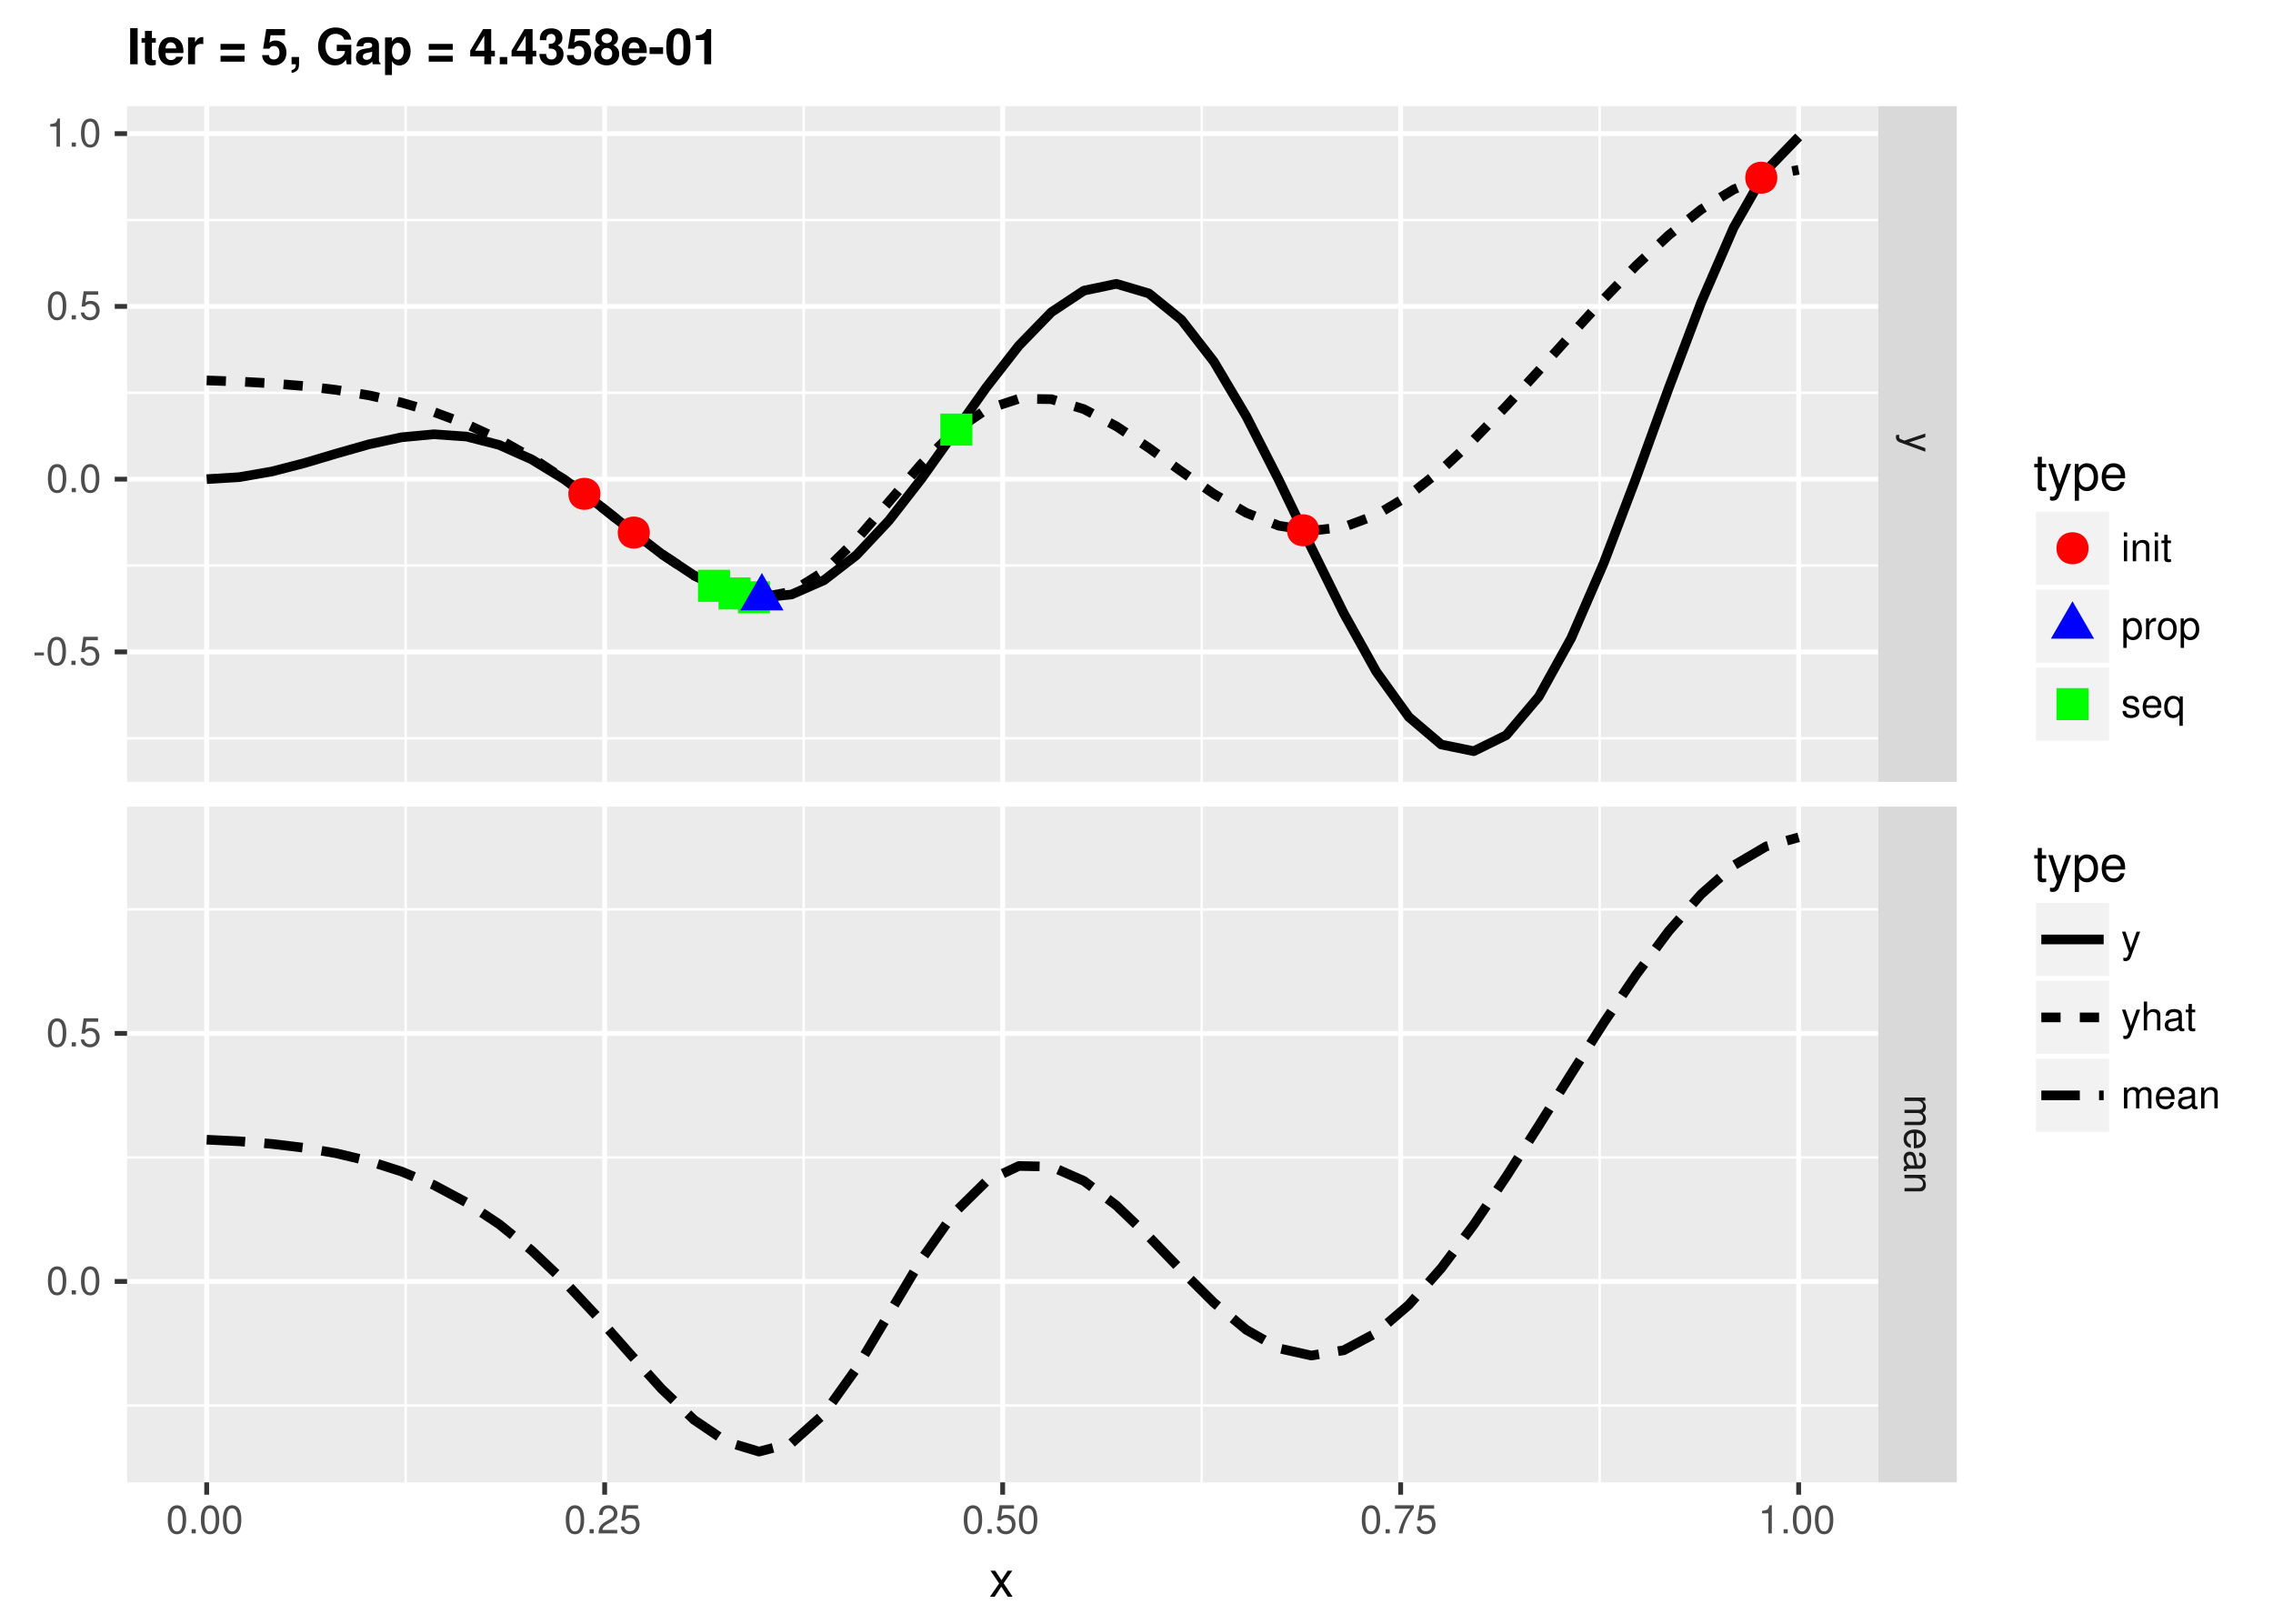 <?xml version="1.0" encoding="UTF-8"?>
<svg xmlns="http://www.w3.org/2000/svg" xmlns:xlink="http://www.w3.org/1999/xlink" width="504pt" height="360pt" viewBox="0 0 504 360" version="1.1">
<defs>
<g>
<symbol overflow="visible" id="glyph0-0">
<path style="stroke:none;" d=""/>
</symbol>
<symbol overflow="visible" id="glyph0-1">
<path style="stroke:none;" d="M 4.609 3.406 L 1.016 2.141 L 4.609 0.953 L 4.609 0.172 L -0.016 1.734 L -0.75 1.453 C -1.078 1.344 -1.203 1.172 -1.203 0.859 C -1.203 0.75 -1.172 0.641 -1.141 0.469 L -1.797 0.469 C -1.875 0.625 -1.922 0.781 -1.922 0.969 C -1.922 1.203 -1.844 1.453 -1.703 1.656 C -1.531 1.875 -1.344 2.016 -0.969 2.156 L 4.609 4.203 Z M 4.609 3.406 "/>
</symbol>
<symbol overflow="visible" id="glyph0-2">
<path style="stroke:none;" d="M 4.609 0.609 L 0 0.609 L 0 1.359 L 2.891 1.359 C 3.562 1.359 4.094 1.844 4.094 2.438 C 4.094 2.984 3.766 3.297 3.172 3.297 L 0 3.297 L 0 4.031 L 2.891 4.031 C 3.562 4.031 4.094 4.516 4.094 5.109 C 4.094 5.641 3.75 5.969 3.172 5.969 L 0 5.969 L 0 6.703 L 3.453 6.703 C 4.281 6.703 4.734 6.234 4.734 5.359 C 4.734 4.75 4.562 4.375 4.031 3.953 C 4.531 3.672 4.734 3.312 4.734 2.703 C 4.734 2.094 4.516 1.688 3.953 1.297 L 4.609 1.297 Z M 4.609 0.609 "/>
</symbol>
<symbol overflow="visible" id="glyph0-3">
<path style="stroke:none;" d="M 2.062 4.516 C 2.766 4.516 3.188 4.453 3.531 4.328 C 4.281 4.031 4.734 3.328 4.734 2.469 C 4.734 1.172 3.75 0.359 2.25 0.359 C 0.734 0.359 -0.203 1.156 -0.203 2.453 C -0.203 3.5 0.391 4.234 1.406 4.422 L 1.406 3.672 C 0.797 3.469 0.469 3.062 0.469 2.469 C 0.469 2 0.688 1.609 1.078 1.359 C 1.344 1.188 1.594 1.125 2.062 1.125 Z M 2.656 1.141 C 3.516 1.203 4.062 1.719 4.062 2.453 C 4.062 3.172 3.469 3.734 2.703 3.734 C 2.688 3.734 2.672 3.734 2.656 3.719 Z M 2.656 1.141 "/>
</symbol>
<symbol overflow="visible" id="glyph0-4">
<path style="stroke:none;" d="M 0.438 4.703 C 0.406 4.625 0.406 4.594 0.406 4.547 C 0.406 4.297 0.547 4.156 0.781 4.156 L 3.484 4.156 C 4.297 4.156 4.734 3.547 4.734 2.422 C 4.734 1.75 4.547 1.203 4.203 0.891 C 3.969 0.672 3.703 0.594 3.25 0.578 L 3.25 1.312 C 3.812 1.375 4.062 1.703 4.062 2.391 C 4.062 3.047 3.812 3.422 3.375 3.422 L 3.188 3.422 C 2.875 3.422 2.75 3.234 2.672 2.656 C 2.547 1.625 2.5 1.453 2.391 1.172 C 2.172 0.641 1.766 0.375 1.156 0.375 C 0.328 0.375 -0.203 0.953 -0.203 1.875 C -0.203 2.469 0 2.922 0.469 3.453 C 0.016 3.5 -0.203 3.734 -0.203 4.203 C -0.203 4.359 -0.188 4.469 -0.125 4.703 Z M 1.453 3.422 C 1.203 3.422 1.062 3.359 0.859 3.125 C 0.578 2.828 0.438 2.469 0.438 2.047 C 0.438 1.469 0.719 1.141 1.172 1.141 C 1.656 1.141 1.906 1.453 2.016 2.25 C 2.125 3.016 2.156 3.172 2.281 3.422 Z M 1.453 3.422 "/>
</symbol>
<symbol overflow="visible" id="glyph0-5">
<path style="stroke:none;" d="M 4.609 0.609 L 0 0.609 L 0 1.359 L 2.547 1.359 C 3.484 1.359 4.094 1.844 4.094 2.609 C 4.094 3.188 3.75 3.547 3.188 3.547 L 0 3.547 L 0 4.281 L 3.484 4.281 C 4.25 4.281 4.734 3.719 4.734 2.828 C 4.734 2.141 4.484 1.703 3.828 1.297 L 4.609 1.297 Z M 4.609 0.609 "/>
</symbol>
<symbol overflow="visible" id="glyph1-0">
<path style="stroke:none;" d=""/>
</symbol>
<symbol overflow="visible" id="glyph1-1">
<path style="stroke:none;" d="M 2.422 -6.234 C 1.844 -6.234 1.312 -5.984 0.984 -5.547 C 0.578 -5 0.375 -4.172 0.375 -3.016 C 0.375 -0.922 1.078 0.203 2.422 0.203 C 3.734 0.203 4.453 -0.922 4.453 -2.969 C 4.453 -4.172 4.266 -4.984 3.859 -5.547 C 3.531 -5.984 3.016 -6.234 2.422 -6.234 Z M 2.422 -5.547 C 3.25 -5.547 3.672 -4.703 3.672 -3.031 C 3.672 -1.266 3.266 -0.438 2.406 -0.438 C 1.578 -0.438 1.172 -1.297 1.172 -3.016 C 1.172 -4.719 1.578 -5.547 2.422 -5.547 Z M 2.422 -5.547 "/>
</symbol>
<symbol overflow="visible" id="glyph1-2">
<path style="stroke:none;" d="M 1.688 -0.922 L 0.766 -0.922 L 0.766 0 L 1.688 0 Z M 1.688 -0.922 "/>
</symbol>
<symbol overflow="visible" id="glyph1-3">
<path style="stroke:none;" d="M 4.453 -0.766 L 1.172 -0.766 C 1.25 -1.281 1.531 -1.594 2.297 -2.047 L 3.172 -2.531 C 4.047 -3 4.5 -3.641 4.5 -4.406 C 4.5 -4.922 4.281 -5.406 3.922 -5.75 C 3.547 -6.078 3.094 -6.234 2.5 -6.234 C 1.703 -6.234 1.125 -5.953 0.781 -5.422 C 0.547 -5.094 0.453 -4.703 0.438 -4.078 L 1.219 -4.078 C 1.234 -4.5 1.297 -4.75 1.406 -4.953 C 1.594 -5.328 2 -5.562 2.469 -5.562 C 3.172 -5.562 3.703 -5.062 3.703 -4.391 C 3.703 -3.891 3.406 -3.469 2.859 -3.156 L 2.047 -2.703 C 0.75 -1.969 0.375 -1.375 0.297 0 L 4.453 0 Z M 4.453 -0.766 "/>
</symbol>
<symbol overflow="visible" id="glyph1-4">
<path style="stroke:none;" d="M 4.188 -6.234 L 0.969 -6.234 L 0.5 -2.844 L 1.219 -2.844 C 1.578 -3.266 1.875 -3.422 2.359 -3.422 C 3.188 -3.422 3.719 -2.844 3.719 -1.922 C 3.719 -1.031 3.203 -0.484 2.359 -0.484 C 1.688 -0.484 1.266 -0.828 1.078 -1.531 L 0.312 -1.531 C 0.406 -1.016 0.5 -0.781 0.688 -0.547 C 1.031 -0.078 1.672 0.203 2.375 0.203 C 3.641 0.203 4.516 -0.719 4.516 -2.031 C 4.516 -3.266 3.688 -4.109 2.5 -4.109 C 2.062 -4.109 1.703 -4 1.344 -3.734 L 1.594 -5.469 L 4.188 -5.469 Z M 4.188 -6.234 "/>
</symbol>
<symbol overflow="visible" id="glyph1-5">
<path style="stroke:none;" d="M 4.578 -6.234 L 0.406 -6.234 L 0.406 -5.469 L 3.781 -5.469 C 2.281 -3.359 1.688 -2.047 1.219 0 L 2.047 0 C 2.391 -2 3.172 -3.719 4.578 -5.594 Z M 4.578 -6.234 "/>
</symbol>
<symbol overflow="visible" id="glyph1-6">
<path style="stroke:none;" d="M 2.281 -4.438 L 2.281 0 L 3.047 0 L 3.047 -6.234 L 2.547 -6.234 C 2.266 -5.281 2.094 -5.141 0.891 -5 L 0.891 -4.438 Z M 2.281 -4.438 "/>
</symbol>
<symbol overflow="visible" id="glyph1-7">
<path style="stroke:none;" d="M 2.5 -2.75 L 0.406 -2.75 L 0.406 -2.109 L 2.5 -2.109 Z M 2.5 -2.75 "/>
</symbol>
<symbol overflow="visible" id="glyph1-8">
<path style="stroke:none;" d="M 1.312 -4.609 L 0.594 -4.609 L 0.594 0 L 1.312 0 Z M 1.312 -6.406 L 0.578 -6.406 L 0.578 -5.484 L 1.312 -5.484 Z M 1.312 -6.406 "/>
</symbol>
<symbol overflow="visible" id="glyph1-9">
<path style="stroke:none;" d="M 0.609 -4.609 L 0.609 0 L 1.359 0 L 1.359 -2.547 C 1.359 -3.484 1.844 -4.094 2.609 -4.094 C 3.188 -4.094 3.547 -3.75 3.547 -3.188 L 3.547 0 L 4.281 0 L 4.281 -3.484 C 4.281 -4.25 3.719 -4.734 2.828 -4.734 C 2.141 -4.734 1.703 -4.484 1.297 -3.828 L 1.297 -4.609 Z M 0.609 -4.609 "/>
</symbol>
<symbol overflow="visible" id="glyph1-10">
<path style="stroke:none;" d="M 2.234 -4.609 L 1.484 -4.609 L 1.484 -5.875 L 0.75 -5.875 L 0.75 -4.609 L 0.125 -4.609 L 0.125 -4.016 L 0.75 -4.016 L 0.75 -0.531 C 0.75 -0.062 1.062 0.203 1.641 0.203 C 1.812 0.203 1.984 0.188 2.234 0.141 L 2.234 -0.469 C 2.141 -0.453 2.016 -0.438 1.875 -0.438 C 1.562 -0.438 1.484 -0.531 1.484 -0.859 L 1.484 -4.016 L 2.234 -4.016 Z M 2.234 -4.609 "/>
</symbol>
<symbol overflow="visible" id="glyph1-11">
<path style="stroke:none;" d="M 0.469 1.922 L 1.219 1.922 L 1.219 -0.484 C 1.594 -0.016 2.031 0.203 2.625 0.203 C 3.812 0.203 4.594 -0.75 4.594 -2.219 C 4.594 -3.781 3.844 -4.734 2.625 -4.734 C 2 -4.734 1.5 -4.453 1.156 -3.922 L 1.156 -4.609 L 0.469 -4.609 Z M 2.5 -4.062 C 3.312 -4.062 3.828 -3.344 3.828 -2.25 C 3.828 -1.203 3.297 -0.484 2.5 -0.484 C 1.719 -0.484 1.219 -1.188 1.219 -2.266 C 1.219 -3.359 1.719 -4.062 2.5 -4.062 Z M 2.5 -4.062 "/>
</symbol>
<symbol overflow="visible" id="glyph1-12">
<path style="stroke:none;" d="M 0.609 -4.609 L 0.609 0 L 1.344 0 L 1.344 -2.391 C 1.344 -3.047 1.516 -3.484 1.859 -3.734 C 2.094 -3.906 2.312 -3.953 2.828 -3.969 L 2.828 -4.719 C 2.703 -4.734 2.641 -4.734 2.547 -4.734 C 2.062 -4.734 1.703 -4.453 1.281 -3.781 L 1.281 -4.609 Z M 0.609 -4.609 "/>
</symbol>
<symbol overflow="visible" id="glyph1-13">
<path style="stroke:none;" d="M 2.391 -4.734 C 1.094 -4.734 0.312 -3.812 0.312 -2.266 C 0.312 -0.719 1.094 0.203 2.406 0.203 C 3.688 0.203 4.484 -0.719 4.484 -2.234 C 4.484 -3.828 3.719 -4.734 2.391 -4.734 Z M 2.406 -4.062 C 3.234 -4.062 3.719 -3.391 3.719 -2.25 C 3.719 -1.156 3.203 -0.469 2.406 -0.469 C 1.578 -0.469 1.078 -1.156 1.078 -2.266 C 1.078 -3.375 1.578 -4.062 2.406 -4.062 Z M 2.406 -4.062 "/>
</symbol>
<symbol overflow="visible" id="glyph1-14">
<path style="stroke:none;" d="M 3.859 -3.328 C 3.844 -4.234 3.25 -4.734 2.188 -4.734 C 1.109 -4.734 0.406 -4.188 0.406 -3.328 C 0.406 -2.609 0.781 -2.266 1.875 -2 L 2.562 -1.844 C 3.062 -1.719 3.266 -1.531 3.266 -1.203 C 3.266 -0.766 2.844 -0.469 2.203 -0.469 C 1.797 -0.469 1.469 -0.594 1.281 -0.781 C 1.172 -0.922 1.125 -1.047 1.078 -1.375 L 0.297 -1.375 C 0.328 -0.312 0.938 0.203 2.141 0.203 C 3.297 0.203 4.031 -0.375 4.031 -1.266 C 4.031 -1.938 3.656 -2.328 2.734 -2.547 L 2.031 -2.703 C 1.438 -2.844 1.172 -3.047 1.172 -3.375 C 1.172 -3.797 1.562 -4.062 2.156 -4.062 C 2.75 -4.062 3.062 -3.812 3.078 -3.328 Z M 3.859 -3.328 "/>
</symbol>
<symbol overflow="visible" id="glyph1-15">
<path style="stroke:none;" d="M 4.516 -2.062 C 4.516 -2.766 4.453 -3.188 4.328 -3.531 C 4.031 -4.281 3.328 -4.734 2.469 -4.734 C 1.172 -4.734 0.359 -3.75 0.359 -2.25 C 0.359 -0.734 1.156 0.203 2.453 0.203 C 3.5 0.203 4.234 -0.391 4.422 -1.406 L 3.672 -1.406 C 3.469 -0.797 3.062 -0.469 2.469 -0.469 C 2 -0.469 1.609 -0.688 1.359 -1.078 C 1.188 -1.344 1.125 -1.594 1.125 -2.062 Z M 1.141 -2.656 C 1.203 -3.516 1.719 -4.062 2.453 -4.062 C 3.172 -4.062 3.734 -3.469 3.734 -2.703 C 3.734 -2.688 3.734 -2.672 3.719 -2.656 Z M 1.141 -2.656 "/>
</symbol>
<symbol overflow="visible" id="glyph1-16">
<path style="stroke:none;" d="M 4.359 1.922 L 4.359 -4.609 L 3.703 -4.609 L 3.703 -4 C 3.359 -4.484 2.844 -4.734 2.234 -4.734 C 1.016 -4.734 0.234 -3.75 0.234 -2.219 C 0.234 -0.719 0.984 0.203 2.203 0.203 C 2.844 0.203 3.281 -0.031 3.625 -0.531 L 3.625 1.922 Z M 2.344 -4.062 C 3.125 -4.062 3.625 -3.359 3.625 -2.25 C 3.625 -1.188 3.109 -0.484 2.344 -0.484 C 1.531 -0.484 1 -1.203 1 -2.266 C 1 -3.328 1.531 -4.062 2.344 -4.062 Z M 2.344 -4.062 "/>
</symbol>
<symbol overflow="visible" id="glyph1-17">
<path style="stroke:none;" d="M 3.406 -4.609 L 2.141 -1.016 L 0.953 -4.609 L 0.172 -4.609 L 1.734 0.016 L 1.453 0.75 C 1.344 1.078 1.172 1.203 0.859 1.203 C 0.75 1.203 0.641 1.172 0.469 1.141 L 0.469 1.797 C 0.625 1.875 0.781 1.922 0.969 1.922 C 1.203 1.922 1.453 1.844 1.656 1.703 C 1.875 1.531 2.016 1.344 2.156 0.969 L 4.203 -4.609 Z M 3.406 -4.609 "/>
</symbol>
<symbol overflow="visible" id="glyph1-18">
<path style="stroke:none;" d="M 0.609 -6.406 L 0.609 0 L 1.344 0 L 1.344 -2.547 C 1.344 -3.484 1.844 -4.094 2.594 -4.094 C 2.828 -4.094 3.062 -4.016 3.25 -3.891 C 3.453 -3.734 3.547 -3.516 3.547 -3.188 L 3.547 0 L 4.281 0 L 4.281 -3.484 C 4.281 -4.25 3.719 -4.734 2.828 -4.734 C 2.172 -4.734 1.781 -4.547 1.344 -3.969 L 1.344 -6.406 Z M 0.609 -6.406 "/>
</symbol>
<symbol overflow="visible" id="glyph1-19">
<path style="stroke:none;" d="M 4.703 -0.438 C 4.625 -0.406 4.594 -0.406 4.547 -0.406 C 4.297 -0.406 4.156 -0.547 4.156 -0.781 L 4.156 -3.484 C 4.156 -4.297 3.547 -4.734 2.422 -4.734 C 1.75 -4.734 1.203 -4.547 0.891 -4.203 C 0.672 -3.969 0.594 -3.703 0.578 -3.25 L 1.312 -3.25 C 1.375 -3.812 1.703 -4.062 2.391 -4.062 C 3.047 -4.062 3.422 -3.812 3.422 -3.375 L 3.422 -3.188 C 3.422 -2.875 3.234 -2.75 2.656 -2.672 C 1.625 -2.547 1.453 -2.5 1.172 -2.391 C 0.641 -2.172 0.375 -1.766 0.375 -1.156 C 0.375 -0.328 0.953 0.203 1.875 0.203 C 2.469 0.203 2.922 0 3.453 -0.469 C 3.5 -0.016 3.734 0.203 4.203 0.203 C 4.359 0.203 4.469 0.188 4.703 0.125 Z M 3.422 -1.453 C 3.422 -1.203 3.359 -1.062 3.125 -0.859 C 2.828 -0.578 2.469 -0.438 2.047 -0.438 C 1.469 -0.438 1.141 -0.719 1.141 -1.172 C 1.141 -1.656 1.453 -1.906 2.25 -2.016 C 3.016 -2.125 3.172 -2.156 3.422 -2.281 Z M 3.422 -1.453 "/>
</symbol>
<symbol overflow="visible" id="glyph1-20">
<path style="stroke:none;" d="M 0.609 -4.609 L 0.609 0 L 1.359 0 L 1.359 -2.891 C 1.359 -3.562 1.844 -4.094 2.438 -4.094 C 2.984 -4.094 3.297 -3.766 3.297 -3.172 L 3.297 0 L 4.031 0 L 4.031 -2.891 C 4.031 -3.562 4.516 -4.094 5.109 -4.094 C 5.641 -4.094 5.969 -3.75 5.969 -3.172 L 5.969 0 L 6.703 0 L 6.703 -3.453 C 6.703 -4.281 6.234 -4.734 5.359 -4.734 C 4.75 -4.734 4.375 -4.562 3.953 -4.031 C 3.672 -4.531 3.312 -4.734 2.703 -4.734 C 2.094 -4.734 1.688 -4.516 1.297 -3.953 L 1.297 -4.609 Z M 0.609 -4.609 "/>
</symbol>
<symbol overflow="visible" id="glyph2-0">
<path style="stroke:none;" d=""/>
</symbol>
<symbol overflow="visible" id="glyph2-1">
<path style="stroke:none;" d="M 3.219 -2.984 L 5.141 -5.766 L 4.109 -5.766 L 2.734 -3.672 L 1.344 -5.766 L 0.297 -5.766 L 2.219 -2.938 L 0.188 0 L 1.234 0 L 2.688 -2.219 L 4.141 0 L 5.203 0 Z M 3.219 -2.984 "/>
</symbol>
<symbol overflow="visible" id="glyph2-2">
<path style="stroke:none;" d="M 2.797 -5.766 L 1.844 -5.766 L 1.844 -7.344 L 0.938 -7.344 L 0.938 -5.766 L 0.156 -5.766 L 0.156 -5.016 L 0.938 -5.016 L 0.938 -0.656 C 0.938 -0.078 1.328 0.25 2.047 0.25 C 2.266 0.25 2.484 0.234 2.797 0.172 L 2.797 -0.594 C 2.672 -0.562 2.531 -0.547 2.359 -0.547 C 1.953 -0.547 1.844 -0.656 1.844 -1.062 L 1.844 -5.016 L 2.797 -5.016 Z M 2.797 -5.766 "/>
</symbol>
<symbol overflow="visible" id="glyph2-3">
<path style="stroke:none;" d="M 4.266 -5.766 L 2.672 -1.281 L 1.203 -5.766 L 0.219 -5.766 L 2.172 0.016 L 1.812 0.938 C 1.672 1.344 1.469 1.5 1.078 1.5 C 0.953 1.5 0.797 1.469 0.594 1.438 L 0.594 2.25 C 0.781 2.359 0.969 2.391 1.203 2.391 C 1.5 2.391 1.828 2.297 2.062 2.125 C 2.359 1.906 2.516 1.672 2.688 1.203 L 5.266 -5.766 Z M 4.266 -5.766 "/>
</symbol>
<symbol overflow="visible" id="glyph2-4">
<path style="stroke:none;" d="M 0.594 2.391 L 1.516 2.391 L 1.516 -0.609 C 2 -0.016 2.547 0.25 3.281 0.25 C 4.781 0.25 5.75 -0.953 5.75 -2.781 C 5.75 -4.719 4.812 -5.922 3.281 -5.922 C 2.5 -5.922 1.875 -5.578 1.438 -4.891 L 1.438 -5.766 L 0.594 -5.766 Z M 3.125 -5.078 C 4.141 -5.078 4.797 -4.188 4.797 -2.812 C 4.797 -1.5 4.125 -0.609 3.125 -0.609 C 2.156 -0.609 1.516 -1.484 1.516 -2.844 C 1.516 -4.188 2.156 -5.078 3.125 -5.078 Z M 3.125 -5.078 "/>
</symbol>
<symbol overflow="visible" id="glyph2-5">
<path style="stroke:none;" d="M 5.641 -2.578 C 5.641 -3.453 5.578 -3.984 5.406 -4.406 C 5.031 -5.359 4.156 -5.922 3.078 -5.922 C 1.469 -5.922 0.438 -4.703 0.438 -2.812 C 0.438 -0.906 1.438 0.25 3.062 0.25 C 4.375 0.25 5.297 -0.5 5.516 -1.75 L 4.594 -1.75 C 4.344 -0.984 3.828 -0.594 3.094 -0.594 C 2.516 -0.594 2.016 -0.859 1.703 -1.344 C 1.484 -1.672 1.406 -2 1.391 -2.578 Z M 1.422 -3.328 C 1.5 -4.391 2.141 -5.078 3.062 -5.078 C 3.969 -5.078 4.656 -4.328 4.656 -3.391 C 4.656 -3.359 4.656 -3.344 4.656 -3.328 Z M 1.422 -3.328 "/>
</symbol>
<symbol overflow="visible" id="glyph3-0">
<path style="stroke:none;" d=""/>
</symbol>
<symbol overflow="visible" id="glyph3-1">
<path style="stroke:none;" d="M 2.344 -8.016 L 0.688 -8.016 L 0.688 0 L 2.344 0 Z M 2.344 -8.016 "/>
</symbol>
<symbol overflow="visible" id="glyph3-2">
<path style="stroke:none;" d="M 3.312 -5.812 L 2.453 -5.812 L 2.453 -7.406 L 0.906 -7.406 L 0.906 -5.812 L 0.156 -5.812 L 0.156 -4.797 L 0.906 -4.797 L 0.906 -1.141 C 0.906 -0.203 1.406 0.25 2.422 0.25 C 2.766 0.25 3.031 0.219 3.312 0.125 L 3.312 -0.953 C 3.156 -0.922 3.062 -0.906 2.953 -0.906 C 2.547 -0.906 2.453 -1.031 2.453 -1.562 L 2.453 -4.797 L 3.312 -4.797 Z M 3.312 -5.812 "/>
</symbol>
<symbol overflow="visible" id="glyph3-3">
<path style="stroke:none;" d="M 5.766 -2.484 C 5.781 -2.625 5.781 -2.672 5.781 -2.75 C 5.781 -3.344 5.688 -3.891 5.547 -4.312 C 5.141 -5.391 4.188 -6.031 2.984 -6.031 C 1.281 -6.031 0.234 -4.812 0.234 -2.812 C 0.234 -0.906 1.281 0.25 2.953 0.25 C 4.297 0.25 5.375 -0.5 5.703 -1.672 L 4.188 -1.672 C 4 -1.203 3.578 -0.922 3.016 -0.922 C 2.578 -0.922 2.219 -1.109 2 -1.438 C 1.859 -1.656 1.797 -1.922 1.781 -2.484 Z M 1.797 -3.516 C 1.906 -4.406 2.281 -4.859 2.969 -4.859 C 3.359 -4.859 3.703 -4.672 3.922 -4.359 C 4.062 -4.141 4.141 -3.922 4.172 -3.516 Z M 1.797 -3.516 "/>
</symbol>
<symbol overflow="visible" id="glyph3-4">
<path style="stroke:none;" d="M 0.688 -5.938 L 0.688 0 L 2.234 0 L 2.234 -3.156 C 2.234 -4.062 2.688 -4.516 3.594 -4.516 C 3.75 -4.516 3.859 -4.5 4.062 -4.469 L 4.062 -6.031 C 3.984 -6.031 3.922 -6.031 3.891 -6.031 C 3.172 -6.031 2.562 -5.578 2.234 -4.781 L 2.234 -5.938 Z M 0.688 -5.938 "/>
</symbol>
<symbol overflow="visible" id="glyph3-5">
<path style="stroke:none;" d=""/>
</symbol>
<symbol overflow="visible" id="glyph3-6">
<path style="stroke:none;" d="M 5.875 -4.516 L 0.547 -4.516 L 0.547 -3.219 L 5.875 -3.219 Z M 5.875 -1.875 L 0.547 -1.875 L 0.547 -0.578 L 5.875 -0.578 Z M 5.875 -1.875 "/>
</symbol>
<symbol overflow="visible" id="glyph3-7">
<path style="stroke:none;" d="M 5.375 -7.797 L 1.203 -7.797 L 0.516 -3.453 L 1.906 -3.453 C 2.062 -3.844 2.422 -4.047 2.891 -4.047 C 3.672 -4.047 4.141 -3.484 4.141 -2.547 C 4.141 -1.625 3.656 -1.062 2.891 -1.062 C 2.219 -1.062 1.844 -1.406 1.812 -2.031 L 0.297 -2.031 C 0.312 -0.672 1.359 0.25 2.875 0.25 C 4.547 0.25 5.688 -0.891 5.688 -2.578 C 5.688 -4.172 4.703 -5.266 3.25 -5.266 C 2.734 -5.266 2.359 -5.141 1.906 -4.797 L 2.156 -6.422 L 5.375 -6.422 Z M 5.375 -7.797 "/>
</symbol>
<symbol overflow="visible" id="glyph3-8">
<path style="stroke:none;" d="M 0.703 -1.609 L 0.703 0 L 1.656 0 L 1.656 0.031 C 1.656 0.781 1.359 1.172 0.703 1.297 L 0.703 1.906 C 1.156 1.859 1.469 1.734 1.766 1.5 C 2.203 1.172 2.359 0.766 2.359 -0.094 L 2.359 -1.609 Z M 0.703 -1.609 "/>
</symbol>
<symbol overflow="visible" id="glyph3-9">
<path style="stroke:none;" d="M 7.828 -4.312 L 4.609 -4.312 L 4.609 -2.938 L 6.438 -2.938 C 6.391 -2.484 6.281 -2.219 6.031 -1.922 C 5.641 -1.438 5.031 -1.156 4.406 -1.156 C 3.062 -1.156 2.109 -2.328 2.109 -3.969 C 2.109 -5.703 2.953 -6.75 4.359 -6.75 C 4.922 -6.75 5.406 -6.578 5.781 -6.266 C 6 -6.062 6.125 -5.875 6.266 -5.453 L 7.828 -5.453 C 7.625 -7.109 6.281 -8.156 4.344 -8.156 C 2.031 -8.156 0.469 -6.453 0.469 -3.953 C 0.469 -1.516 2.047 0.25 4.219 0.25 C 5.297 0.25 6.016 -0.125 6.641 -1.031 L 6.828 0.016 L 7.828 0.016 Z M 7.828 -4.312 "/>
</symbol>
<symbol overflow="visible" id="glyph3-10">
<path style="stroke:none;" d="M 5.766 -0.188 C 5.484 -0.438 5.406 -0.609 5.406 -0.906 L 5.406 -4.219 C 5.406 -5.422 4.594 -6.031 2.984 -6.031 C 1.375 -6.031 0.531 -5.359 0.438 -3.984 L 1.922 -3.984 C 2 -4.594 2.25 -4.797 3.016 -4.797 C 3.609 -4.797 3.906 -4.594 3.906 -4.203 C 3.906 -4 3.812 -3.828 3.641 -3.734 C 3.438 -3.625 3.438 -3.625 2.672 -3.516 L 2.062 -3.406 C 0.875 -3.203 0.312 -2.594 0.312 -1.531 C 0.312 -1.016 0.453 -0.609 0.719 -0.312 C 1.062 0.047 1.578 0.25 2.109 0.25 C 2.766 0.25 3.375 -0.031 3.922 -0.594 C 3.922 -0.281 3.953 -0.172 4.094 0 L 5.766 0 Z M 3.906 -2.391 C 3.906 -1.5 3.469 -0.984 2.688 -0.984 C 2.172 -0.984 1.844 -1.266 1.844 -1.703 C 1.844 -2.172 2.094 -2.391 2.734 -2.516 L 3.25 -2.625 C 3.656 -2.688 3.734 -2.719 3.906 -2.812 Z M 3.906 -2.391 "/>
</symbol>
<symbol overflow="visible" id="glyph3-11">
<path style="stroke:none;" d="M 2.172 -5.938 L 0.641 -5.938 L 0.641 2.391 L 2.172 2.391 L 2.172 -0.703 C 2.547 -0.047 3.078 0.266 3.828 0.266 C 5.266 0.266 6.312 -1.078 6.312 -2.875 C 6.312 -3.719 6.078 -4.547 5.672 -5.109 C 5.281 -5.672 4.547 -6.031 3.828 -6.031 C 3.078 -6.031 2.547 -5.719 2.172 -5.062 Z M 3.469 -4.75 C 4.25 -4.75 4.781 -4 4.781 -2.859 C 4.781 -1.781 4.234 -1.016 3.469 -1.016 C 2.703 -1.016 2.172 -1.766 2.172 -2.875 C 2.172 -4 2.703 -4.75 3.469 -4.75 Z M 3.469 -4.75 "/>
</symbol>
<symbol overflow="visible" id="glyph3-12">
<path style="stroke:none;" d="M 5.734 -3 L 4.922 -3 L 4.922 -7.797 L 3.109 -7.797 L 0.266 -3.031 L 0.266 -1.734 L 3.391 -1.734 L 3.391 0 L 4.922 0 L 4.922 -1.734 L 5.734 -1.734 Z M 3.391 -3 L 1.359 -3 L 3.391 -6.344 Z M 3.391 -3 "/>
</symbol>
<symbol overflow="visible" id="glyph3-13">
<path style="stroke:none;" d="M 2.359 -1.609 L 0.703 -1.609 L 0.703 0 L 2.359 0 Z M 2.359 -1.609 "/>
</symbol>
<symbol overflow="visible" id="glyph3-14">
<path style="stroke:none;" d="M 2.391 -3.484 C 2.922 -3.484 3.031 -3.469 3.281 -3.406 C 3.812 -3.266 4.141 -2.812 4.141 -2.25 C 4.141 -1.562 3.656 -1.062 2.984 -1.062 C 2.25 -1.062 1.859 -1.484 1.812 -2.281 L 0.312 -2.281 C 0.328 -0.719 1.359 0.25 2.953 0.25 C 4.609 0.25 5.672 -0.719 5.672 -2.25 C 5.672 -3.156 5.281 -3.75 4.406 -4.188 C 5.125 -4.625 5.422 -5.125 5.422 -5.844 C 5.422 -7.141 4.453 -7.969 2.953 -7.969 C 2.062 -7.969 1.312 -7.656 0.875 -7.078 C 0.562 -6.703 0.422 -6.172 0.422 -5.484 L 0.422 -5.344 L 1.844 -5.344 C 1.859 -5.766 1.891 -5.969 1.969 -6.172 C 2.109 -6.516 2.469 -6.719 2.922 -6.719 C 3.531 -6.719 3.891 -6.344 3.891 -5.703 C 3.891 -4.922 3.438 -4.516 2.516 -4.516 L 2.391 -4.516 Z M 2.391 -3.484 "/>
</symbol>
<symbol overflow="visible" id="glyph3-15">
<path style="stroke:none;" d="M 4.5 -4.25 C 4.766 -4.391 4.891 -4.469 5 -4.578 C 5.328 -4.875 5.516 -5.344 5.516 -5.859 C 5.516 -7.078 4.453 -7.969 3.016 -7.969 C 1.562 -7.969 0.5 -7.078 0.5 -5.844 C 0.5 -5.094 0.812 -4.625 1.516 -4.25 C 0.609 -3.766 0.234 -3.172 0.234 -2.25 C 0.234 -0.766 1.375 0.25 3.016 0.25 C 4.641 0.25 5.781 -0.766 5.781 -2.25 C 5.781 -3.172 5.406 -3.766 4.5 -4.25 Z M 3.031 -6.719 C 3.703 -6.719 4.188 -6.297 4.188 -5.703 C 4.188 -5.109 3.703 -4.672 3.031 -4.672 C 2.344 -4.672 1.859 -5.109 1.859 -5.703 C 1.859 -6.297 2.328 -6.719 3.031 -6.719 Z M 3 -3.625 C 3.766 -3.625 4.234 -3.125 4.234 -2.312 C 4.234 -1.562 3.75 -1.062 3 -1.062 C 2.25 -1.062 1.781 -1.562 1.781 -2.328 C 1.781 -3.125 2.266 -3.625 3 -3.625 Z M 3 -3.625 "/>
</symbol>
<symbol overflow="visible" id="glyph3-16">
<path style="stroke:none;" d="M 3.281 -3.766 L 0.281 -3.766 L 0.281 -2.281 L 3.281 -2.281 Z M 3.281 -3.766 "/>
</symbol>
<symbol overflow="visible" id="glyph3-17">
<path style="stroke:none;" d="M 3 -7.969 C 2.172 -7.969 1.453 -7.609 0.984 -6.969 C 0.531 -6.359 0.312 -5.359 0.312 -3.844 C 0.312 -2.469 0.5 -1.5 0.875 -0.906 C 1.328 -0.172 2.094 0.25 3 0.25 C 3.844 0.25 4.547 -0.094 5.031 -0.75 C 5.469 -1.344 5.688 -2.359 5.688 -3.812 C 5.688 -5.234 5.516 -6.203 5.141 -6.812 C 4.672 -7.562 3.922 -7.969 3 -7.969 Z M 3 -6.719 C 3.406 -6.719 3.719 -6.5 3.906 -6.094 C 4.062 -5.766 4.141 -4.906 4.141 -3.844 C 4.141 -2.969 4.062 -2.094 3.953 -1.781 C 3.766 -1.312 3.438 -1.062 3 -1.062 C 2.594 -1.062 2.281 -1.281 2.094 -1.672 C 1.953 -2 1.859 -2.828 1.859 -3.859 C 1.859 -4.781 1.953 -5.672 2.062 -5.984 C 2.234 -6.453 2.562 -6.719 3 -6.719 Z M 3 -6.719 "/>
</symbol>
<symbol overflow="visible" id="glyph3-18">
<path style="stroke:none;" d="M 2.625 -5.375 L 2.625 0 L 4.156 0 L 4.156 -7.797 L 3.141 -7.797 C 2.891 -6.875 2.094 -6.406 0.75 -6.406 L 0.75 -5.375 Z M 2.625 -5.375 "/>
</symbol>
</g>
<clipPath id="clip1">
  <path d="M 28.176 23.539 L 417 23.539 L 417 174 L 28.176 174 Z M 28.176 23.539 "/>
</clipPath>
<clipPath id="clip2">
  <path d="M 28.176 163 L 417 163 L 417 164 L 28.176 164 Z M 28.176 163 "/>
</clipPath>
<clipPath id="clip3">
  <path d="M 28.176 125 L 417 125 L 417 126 L 28.176 126 Z M 28.176 125 "/>
</clipPath>
<clipPath id="clip4">
  <path d="M 28.176 86 L 417 86 L 417 88 L 28.176 88 Z M 28.176 86 "/>
</clipPath>
<clipPath id="clip5">
  <path d="M 28.176 48 L 417 48 L 417 50 L 28.176 50 Z M 28.176 48 "/>
</clipPath>
<clipPath id="clip6">
  <path d="M 89 23.539 L 91 23.539 L 91 174 L 89 174 Z M 89 23.539 "/>
</clipPath>
<clipPath id="clip7">
  <path d="M 177 23.539 L 179 23.539 L 179 174 L 177 174 Z M 177 23.539 "/>
</clipPath>
<clipPath id="clip8">
  <path d="M 266 23.539 L 267 23.539 L 267 174 L 266 174 Z M 266 23.539 "/>
</clipPath>
<clipPath id="clip9">
  <path d="M 354 23.539 L 355 23.539 L 355 174 L 354 174 Z M 354 23.539 "/>
</clipPath>
<clipPath id="clip10">
  <path d="M 28.176 144 L 417.473 144 L 417.473 146 L 28.176 146 Z M 28.176 144 "/>
</clipPath>
<clipPath id="clip11">
  <path d="M 28.176 105 L 417.473 105 L 417.473 107 L 28.176 107 Z M 28.176 105 "/>
</clipPath>
<clipPath id="clip12">
  <path d="M 28.176 67 L 417.473 67 L 417.473 69 L 28.176 69 Z M 28.176 67 "/>
</clipPath>
<clipPath id="clip13">
  <path d="M 28.176 29 L 417.473 29 L 417.473 31 L 28.176 31 Z M 28.176 29 "/>
</clipPath>
<clipPath id="clip14">
  <path d="M 45 23.539 L 47 23.539 L 47 174 L 45 174 Z M 45 23.539 "/>
</clipPath>
<clipPath id="clip15">
  <path d="M 133 23.539 L 135 23.539 L 135 174 L 133 174 Z M 133 23.539 "/>
</clipPath>
<clipPath id="clip16">
  <path d="M 221 23.539 L 223 23.539 L 223 174 L 221 174 Z M 221 23.539 "/>
</clipPath>
<clipPath id="clip17">
  <path d="M 310 23.539 L 312 23.539 L 312 174 L 310 174 Z M 310 23.539 "/>
</clipPath>
<clipPath id="clip18">
  <path d="M 398 23.539 L 400 23.539 L 400 174 L 398 174 Z M 398 23.539 "/>
</clipPath>
<clipPath id="clip19">
  <path d="M 28.176 178.832 L 417 178.832 L 417 329 L 28.176 329 Z M 28.176 178.832 "/>
</clipPath>
<clipPath id="clip20">
  <path d="M 28.176 311 L 417 311 L 417 312 L 28.176 312 Z M 28.176 311 "/>
</clipPath>
<clipPath id="clip21">
  <path d="M 28.176 256 L 417 256 L 417 257 L 28.176 257 Z M 28.176 256 "/>
</clipPath>
<clipPath id="clip22">
  <path d="M 28.176 201 L 417 201 L 417 202 L 28.176 202 Z M 28.176 201 "/>
</clipPath>
<clipPath id="clip23">
  <path d="M 89 178.832 L 91 178.832 L 91 329 L 89 329 Z M 89 178.832 "/>
</clipPath>
<clipPath id="clip24">
  <path d="M 177 178.832 L 179 178.832 L 179 329 L 177 329 Z M 177 178.832 "/>
</clipPath>
<clipPath id="clip25">
  <path d="M 266 178.832 L 267 178.832 L 267 329 L 266 329 Z M 266 178.832 "/>
</clipPath>
<clipPath id="clip26">
  <path d="M 354 178.832 L 355 178.832 L 355 329 L 354 329 Z M 354 178.832 "/>
</clipPath>
<clipPath id="clip27">
  <path d="M 28.176 283 L 417.473 283 L 417.473 285 L 28.176 285 Z M 28.176 283 "/>
</clipPath>
<clipPath id="clip28">
  <path d="M 28.176 228 L 417.473 228 L 417.473 230 L 28.176 230 Z M 28.176 228 "/>
</clipPath>
<clipPath id="clip29">
  <path d="M 45 178.832 L 47 178.832 L 47 329.648 L 45 329.648 Z M 45 178.832 "/>
</clipPath>
<clipPath id="clip30">
  <path d="M 133 178.832 L 135 178.832 L 135 329.648 L 133 329.648 Z M 133 178.832 "/>
</clipPath>
<clipPath id="clip31">
  <path d="M 221 178.832 L 223 178.832 L 223 329.648 L 221 329.648 Z M 221 178.832 "/>
</clipPath>
<clipPath id="clip32">
  <path d="M 310 178.832 L 312 178.832 L 312 329.648 L 310 329.648 Z M 310 178.832 "/>
</clipPath>
<clipPath id="clip33">
  <path d="M 398 178.832 L 400 178.832 L 400 329.648 L 398 329.648 Z M 398 178.832 "/>
</clipPath>
<clipPath id="clip34">
  <path d="M 416.473 23.539 L 434 23.539 L 434 174 L 416.473 174 Z M 416.473 23.539 "/>
</clipPath>
<clipPath id="clip35">
  <path d="M 416.473 178.832 L 434 178.832 L 434 329 L 416.473 329 Z M 416.473 178.832 "/>
</clipPath>
</defs>
<g id="surface8">
<rect x="0" y="0" width="504" height="360" style="fill:rgb(100%,100%,100%);fill-opacity:1;stroke:none;"/>
<rect x="0" y="0" width="504" height="360" style="fill:rgb(100%,100%,100%);fill-opacity:1;stroke:none;"/>
<path style="fill:none;stroke-width:1.067;stroke-linecap:round;stroke-linejoin:round;stroke:rgb(100%,100%,100%);stroke-opacity:1;stroke-miterlimit:10;" d="M 0 360 L 504 360 L 504 0 L 0 0 Z M 0 360 "/>
<g clip-path="url(#clip1)" clip-rule="nonzero">
<path style=" stroke:none;fill-rule:nonzero;fill:rgb(92.157%,92.157%,92.157%);fill-opacity:1;" d="M 28.176 173.352 L 416.473 173.352 L 416.473 23.535 L 28.176 23.535 Z M 28.176 173.352 "/>
</g>
<g clip-path="url(#clip2)" clip-rule="nonzero">
<path style="fill:none;stroke-width:0.533;stroke-linecap:butt;stroke-linejoin:round;stroke:rgb(100%,100%,100%);stroke-opacity:1;stroke-miterlimit:10;" d="M 28.176 163.688 L 416.473 163.688 "/>
</g>
<g clip-path="url(#clip3)" clip-rule="nonzero">
<path style="fill:none;stroke-width:0.533;stroke-linecap:butt;stroke-linejoin:round;stroke:rgb(100%,100%,100%);stroke-opacity:1;stroke-miterlimit:10;" d="M 28.176 125.383 L 416.473 125.383 "/>
</g>
<g clip-path="url(#clip4)" clip-rule="nonzero">
<path style="fill:none;stroke-width:0.533;stroke-linecap:butt;stroke-linejoin:round;stroke:rgb(100%,100%,100%);stroke-opacity:1;stroke-miterlimit:10;" d="M 28.176 87.082 L 416.473 87.082 "/>
</g>
<g clip-path="url(#clip5)" clip-rule="nonzero">
<path style="fill:none;stroke-width:0.533;stroke-linecap:butt;stroke-linejoin:round;stroke:rgb(100%,100%,100%);stroke-opacity:1;stroke-miterlimit:10;" d="M 28.176 48.781 L 416.473 48.781 "/>
</g>
<g clip-path="url(#clip6)" clip-rule="nonzero">
<path style="fill:none;stroke-width:0.533;stroke-linecap:butt;stroke-linejoin:round;stroke:rgb(100%,100%,100%);stroke-opacity:1;stroke-miterlimit:10;" d="M 89.953 173.352 L 89.953 23.539 "/>
</g>
<g clip-path="url(#clip7)" clip-rule="nonzero">
<path style="fill:none;stroke-width:0.533;stroke-linecap:butt;stroke-linejoin:round;stroke:rgb(100%,100%,100%);stroke-opacity:1;stroke-miterlimit:10;" d="M 178.199 173.352 L 178.199 23.539 "/>
</g>
<g clip-path="url(#clip8)" clip-rule="nonzero">
<path style="fill:none;stroke-width:0.533;stroke-linecap:butt;stroke-linejoin:round;stroke:rgb(100%,100%,100%);stroke-opacity:1;stroke-miterlimit:10;" d="M 266.449 173.352 L 266.449 23.539 "/>
</g>
<g clip-path="url(#clip9)" clip-rule="nonzero">
<path style="fill:none;stroke-width:0.533;stroke-linecap:butt;stroke-linejoin:round;stroke:rgb(100%,100%,100%);stroke-opacity:1;stroke-miterlimit:10;" d="M 354.699 173.352 L 354.699 23.539 "/>
</g>
<g clip-path="url(#clip10)" clip-rule="nonzero">
<path style="fill:none;stroke-width:1.067;stroke-linecap:butt;stroke-linejoin:round;stroke:rgb(100%,100%,100%);stroke-opacity:1;stroke-miterlimit:10;" d="M 28.176 144.535 L 416.473 144.535 "/>
</g>
<g clip-path="url(#clip11)" clip-rule="nonzero">
<path style="fill:none;stroke-width:1.067;stroke-linecap:butt;stroke-linejoin:round;stroke:rgb(100%,100%,100%);stroke-opacity:1;stroke-miterlimit:10;" d="M 28.176 106.234 L 416.473 106.234 "/>
</g>
<g clip-path="url(#clip12)" clip-rule="nonzero">
<path style="fill:none;stroke-width:1.067;stroke-linecap:butt;stroke-linejoin:round;stroke:rgb(100%,100%,100%);stroke-opacity:1;stroke-miterlimit:10;" d="M 28.176 67.93 L 416.473 67.93 "/>
</g>
<g clip-path="url(#clip13)" clip-rule="nonzero">
<path style="fill:none;stroke-width:1.067;stroke-linecap:butt;stroke-linejoin:round;stroke:rgb(100%,100%,100%);stroke-opacity:1;stroke-miterlimit:10;" d="M 28.176 29.629 L 416.473 29.629 "/>
</g>
<g clip-path="url(#clip14)" clip-rule="nonzero">
<path style="fill:none;stroke-width:1.067;stroke-linecap:butt;stroke-linejoin:round;stroke:rgb(100%,100%,100%);stroke-opacity:1;stroke-miterlimit:10;" d="M 45.828 173.352 L 45.828 23.539 "/>
</g>
<g clip-path="url(#clip15)" clip-rule="nonzero">
<path style="fill:none;stroke-width:1.067;stroke-linecap:butt;stroke-linejoin:round;stroke:rgb(100%,100%,100%);stroke-opacity:1;stroke-miterlimit:10;" d="M 134.074 173.352 L 134.074 23.539 "/>
</g>
<g clip-path="url(#clip16)" clip-rule="nonzero">
<path style="fill:none;stroke-width:1.067;stroke-linecap:butt;stroke-linejoin:round;stroke:rgb(100%,100%,100%);stroke-opacity:1;stroke-miterlimit:10;" d="M 222.324 173.352 L 222.324 23.539 "/>
</g>
<g clip-path="url(#clip17)" clip-rule="nonzero">
<path style="fill:none;stroke-width:1.067;stroke-linecap:butt;stroke-linejoin:round;stroke:rgb(100%,100%,100%);stroke-opacity:1;stroke-miterlimit:10;" d="M 310.574 173.352 L 310.574 23.539 "/>
</g>
<g clip-path="url(#clip18)" clip-rule="nonzero">
<path style="fill:none;stroke-width:1.067;stroke-linecap:butt;stroke-linejoin:round;stroke:rgb(100%,100%,100%);stroke-opacity:1;stroke-miterlimit:10;" d="M 398.824 173.352 L 398.824 23.539 "/>
</g>
<path style="fill:none;stroke-width:2.134;stroke-linecap:butt;stroke-linejoin:round;stroke:rgb(0%,0%,0%);stroke-opacity:1;stroke-miterlimit:1;" d="M 45.828 106.234 L 53.031 105.793 L 60.234 104.543 L 67.438 102.688 L 74.645 100.543 L 81.848 98.496 L 89.051 96.949 L 96.254 96.281 L 103.457 96.789 L 110.664 98.637 L 117.867 101.848 L 125.07 106.254 L 132.273 111.543 L 139.48 117.246 L 146.684 122.797 L 153.887 127.582 L 161.09 131 L 168.297 132.531 L 175.5 131.805 L 182.703 128.641 L 189.906 123.078 L 197.109 115.406 L 204.316 106.145 L 211.52 96.012 L 218.723 85.859 L 225.926 76.621 L 233.133 69.207 L 240.336 64.434 L 247.539 62.926 L 254.742 65.055 L 261.949 70.895 L 269.152 80.176 L 276.355 92.316 L 283.559 106.43 L 290.762 121.406 L 297.969 136 L 305.172 148.918 L 312.375 158.953 L 319.578 165.07 L 326.785 166.543 L 333.988 162.996 L 341.191 154.477 L 348.395 141.465 L 355.598 124.852 L 362.805 105.887 L 370.008 86.062 L 377.211 67.035 L 384.414 50.445 L 391.621 37.801 L 398.824 30.348 "/>
<path style="fill:none;stroke-width:2.134;stroke-linecap:butt;stroke-linejoin:round;stroke:rgb(0%,0%,0%);stroke-opacity:1;stroke-dasharray:4.268,4.268;stroke-miterlimit:1;" d="M 45.828 84.344 L 53.031 84.59 L 60.234 84.992 L 67.438 85.594 L 74.645 86.461 L 81.848 87.656 L 89.051 89.262 L 96.254 91.363 L 103.457 94.047 L 110.664 97.387 L 117.867 101.438 L 125.07 106.195 L 132.273 111.551 L 139.48 117.246 L 146.684 122.809 L 153.887 127.598 L 161.09 130.992 L 168.297 132.512 L 175.5 131.195 L 182.703 126.699 L 189.906 119.664 L 197.109 111.254 L 204.316 102.836 L 211.52 95.695 L 218.723 90.766 L 225.926 88.402 L 233.133 88.508 L 240.336 90.711 L 247.539 94.508 L 254.742 99.312 L 261.949 104.52 L 269.152 109.512 L 276.355 113.703 L 283.559 116.559 L 290.762 117.672 L 297.969 116.855 L 305.172 114.176 L 312.375 109.852 L 319.578 104.184 L 326.785 97.477 L 333.988 90.043 L 341.191 82.18 L 348.395 74.172 L 355.598 66.305 L 362.805 58.863 L 370.008 52.145 L 377.211 46.43 L 384.414 42 L 391.621 39.055 L 398.824 37.652 "/>
<path style=" stroke:none;fill-rule:nonzero;fill:rgb(100%,0%,0%);fill-opacity:1;" d="M 394.09 39.398 C 394.09 44.141 386.98 44.141 386.98 39.398 C 386.98 34.66 394.09 34.66 394.09 39.398 "/>
<path style=" stroke:none;fill-rule:nonzero;fill:rgb(100%,0%,0%);fill-opacity:1;" d="M 133.133 109.488 C 133.133 114.227 126.023 114.227 126.023 109.488 C 126.023 104.746 133.133 104.746 133.133 109.488 "/>
<path style=" stroke:none;fill-rule:nonzero;fill:rgb(100%,0%,0%);fill-opacity:1;" d="M 144.086 118.082 C 144.086 122.82 136.977 122.82 136.977 118.082 C 136.977 113.34 144.086 113.34 144.086 118.082 "/>
<path style=" stroke:none;fill-rule:nonzero;fill:rgb(100%,0%,0%);fill-opacity:1;" d="M 292.48 117.57 C 292.48 122.309 285.371 122.309 285.371 117.57 C 285.371 112.828 292.48 112.828 292.48 117.57 "/>
<path style=" stroke:none;fill-rule:nonzero;fill:rgb(0%,100%,0%);fill-opacity:1;" d="M 154.766 133.438 L 161.879 133.438 L 161.879 126.328 L 154.766 126.328 Z M 154.766 133.438 "/>
<path style=" stroke:none;fill-rule:nonzero;fill:rgb(0%,100%,0%);fill-opacity:1;" d="M 208.5 98.801 L 215.609 98.801 L 215.609 91.691 L 208.5 91.691 Z M 208.5 98.801 "/>
<path style=" stroke:none;fill-rule:nonzero;fill:rgb(0%,100%,0%);fill-opacity:1;" d="M 159.312 135.125 L 166.426 135.125 L 166.426 128.016 L 159.312 128.016 Z M 159.312 135.125 "/>
<path style=" stroke:none;fill-rule:nonzero;fill:rgb(0%,100%,0%);fill-opacity:1;" d="M 163.609 135.988 L 170.719 135.988 L 170.719 128.879 L 163.609 128.879 Z M 163.609 135.988 "/>
<path style=" stroke:none;fill-rule:nonzero;fill:rgb(0%,0%,100%);fill-opacity:1;" d="M 168.938 127.035 L 173.727 135.328 L 164.148 135.328 Z M 168.938 127.035 "/>
<g clip-path="url(#clip19)" clip-rule="nonzero">
<path style=" stroke:none;fill-rule:nonzero;fill:rgb(92.157%,92.157%,92.157%);fill-opacity:1;" d="M 28.176 328.648 L 416.473 328.648 L 416.473 178.832 L 28.176 178.832 Z M 28.176 328.648 "/>
</g>
<g clip-path="url(#clip20)" clip-rule="nonzero">
<path style="fill:none;stroke-width:0.533;stroke-linecap:butt;stroke-linejoin:round;stroke:rgb(100%,100%,100%);stroke-opacity:1;stroke-miterlimit:10;" d="M 28.176 311.605 L 416.473 311.605 "/>
</g>
<g clip-path="url(#clip21)" clip-rule="nonzero">
<path style="fill:none;stroke-width:0.533;stroke-linecap:butt;stroke-linejoin:round;stroke:rgb(100%,100%,100%);stroke-opacity:1;stroke-miterlimit:10;" d="M 28.176 256.613 L 416.473 256.613 "/>
</g>
<g clip-path="url(#clip22)" clip-rule="nonzero">
<path style="fill:none;stroke-width:0.533;stroke-linecap:butt;stroke-linejoin:round;stroke:rgb(100%,100%,100%);stroke-opacity:1;stroke-miterlimit:10;" d="M 28.176 201.621 L 416.473 201.621 "/>
</g>
<g clip-path="url(#clip23)" clip-rule="nonzero">
<path style="fill:none;stroke-width:0.533;stroke-linecap:butt;stroke-linejoin:round;stroke:rgb(100%,100%,100%);stroke-opacity:1;stroke-miterlimit:10;" d="M 89.953 328.648 L 89.953 178.832 "/>
</g>
<g clip-path="url(#clip24)" clip-rule="nonzero">
<path style="fill:none;stroke-width:0.533;stroke-linecap:butt;stroke-linejoin:round;stroke:rgb(100%,100%,100%);stroke-opacity:1;stroke-miterlimit:10;" d="M 178.199 328.648 L 178.199 178.832 "/>
</g>
<g clip-path="url(#clip25)" clip-rule="nonzero">
<path style="fill:none;stroke-width:0.533;stroke-linecap:butt;stroke-linejoin:round;stroke:rgb(100%,100%,100%);stroke-opacity:1;stroke-miterlimit:10;" d="M 266.449 328.648 L 266.449 178.832 "/>
</g>
<g clip-path="url(#clip26)" clip-rule="nonzero">
<path style="fill:none;stroke-width:0.533;stroke-linecap:butt;stroke-linejoin:round;stroke:rgb(100%,100%,100%);stroke-opacity:1;stroke-miterlimit:10;" d="M 354.699 328.648 L 354.699 178.832 "/>
</g>
<g clip-path="url(#clip27)" clip-rule="nonzero">
<path style="fill:none;stroke-width:1.067;stroke-linecap:butt;stroke-linejoin:round;stroke:rgb(100%,100%,100%);stroke-opacity:1;stroke-miterlimit:10;" d="M 28.176 284.109 L 416.473 284.109 "/>
</g>
<g clip-path="url(#clip28)" clip-rule="nonzero">
<path style="fill:none;stroke-width:1.067;stroke-linecap:butt;stroke-linejoin:round;stroke:rgb(100%,100%,100%);stroke-opacity:1;stroke-miterlimit:10;" d="M 28.176 229.117 L 416.473 229.117 "/>
</g>
<g clip-path="url(#clip29)" clip-rule="nonzero">
<path style="fill:none;stroke-width:1.067;stroke-linecap:butt;stroke-linejoin:round;stroke:rgb(100%,100%,100%);stroke-opacity:1;stroke-miterlimit:10;" d="M 45.828 328.648 L 45.828 178.832 "/>
</g>
<g clip-path="url(#clip30)" clip-rule="nonzero">
<path style="fill:none;stroke-width:1.067;stroke-linecap:butt;stroke-linejoin:round;stroke:rgb(100%,100%,100%);stroke-opacity:1;stroke-miterlimit:10;" d="M 134.074 328.648 L 134.074 178.832 "/>
</g>
<g clip-path="url(#clip31)" clip-rule="nonzero">
<path style="fill:none;stroke-width:1.067;stroke-linecap:butt;stroke-linejoin:round;stroke:rgb(100%,100%,100%);stroke-opacity:1;stroke-miterlimit:10;" d="M 222.324 328.648 L 222.324 178.832 "/>
</g>
<g clip-path="url(#clip32)" clip-rule="nonzero">
<path style="fill:none;stroke-width:1.067;stroke-linecap:butt;stroke-linejoin:round;stroke:rgb(100%,100%,100%);stroke-opacity:1;stroke-miterlimit:10;" d="M 310.574 328.648 L 310.574 178.832 "/>
</g>
<g clip-path="url(#clip33)" clip-rule="nonzero">
<path style="fill:none;stroke-width:1.067;stroke-linecap:butt;stroke-linejoin:round;stroke:rgb(100%,100%,100%);stroke-opacity:1;stroke-miterlimit:10;" d="M 398.824 328.648 L 398.824 178.832 "/>
</g>
<path style="fill:none;stroke-width:2.134;stroke-linecap:butt;stroke-linejoin:round;stroke:rgb(0%,0%,0%);stroke-opacity:1;stroke-dasharray:8.536,4.268;stroke-miterlimit:1;" d="M 45.828 252.684 L 53.031 253.035 L 60.234 253.613 L 67.438 254.477 L 74.645 255.719 L 81.848 257.438 L 89.051 259.746 L 96.254 262.762 L 103.457 266.613 L 110.664 271.41 L 117.867 277.227 L 125.07 284.055 L 132.273 291.746 L 139.48 299.922 L 146.684 307.91 L 153.887 314.785 L 161.09 319.66 L 168.297 321.836 L 175.5 319.949 L 182.703 313.496 L 189.906 303.395 L 197.109 291.316 L 204.316 279.23 L 211.52 268.984 L 218.723 261.902 L 225.926 258.508 L 233.133 258.656 L 240.336 261.824 L 247.539 267.273 L 254.742 274.176 L 261.949 281.648 L 269.152 288.82 L 276.355 294.836 L 283.559 298.938 L 290.762 300.535 L 297.969 299.363 L 305.172 295.512 L 312.375 289.309 L 319.578 281.168 L 326.785 271.539 L 333.988 260.867 L 341.191 249.574 L 348.395 238.078 L 355.598 226.781 L 362.805 216.098 L 370.008 206.449 L 377.211 198.25 L 384.414 191.887 L 391.621 187.656 L 398.824 185.645 "/>
<g clip-path="url(#clip34)" clip-rule="nonzero">
<path style=" stroke:none;fill-rule:nonzero;fill:rgb(85.098%,85.098%,85.098%);fill-opacity:1;" d="M 416.473 173.352 L 433.895 173.352 L 433.895 23.535 L 416.473 23.535 Z M 416.473 173.352 "/>
</g>
<g style="fill:rgb(10.196%,10.196%,10.196%);fill-opacity:1;">
  <use xlink:href="#glyph0-1" x="422.298" y="95.945"/>
</g>
<g clip-path="url(#clip35)" clip-rule="nonzero">
<path style=" stroke:none;fill-rule:nonzero;fill:rgb(85.098%,85.098%,85.098%);fill-opacity:1;" d="M 416.473 328.648 L 433.895 328.648 L 433.895 178.832 L 416.473 178.832 Z M 416.473 328.648 "/>
</g>
<g style="fill:rgb(10.196%,10.196%,10.196%);fill-opacity:1;">
  <use xlink:href="#glyph0-2" x="422.298" y="242.742"/>
  <use xlink:href="#glyph0-3" x="422.298" y="250.07"/>
  <use xlink:href="#glyph0-4" x="422.298" y="254.961"/>
  <use xlink:href="#glyph0-5" x="422.298" y="259.852"/>
</g>
<path style="fill:none;stroke-width:1.067;stroke-linecap:butt;stroke-linejoin:round;stroke:rgb(20%,20%,20%);stroke-opacity:1;stroke-miterlimit:10;" d="M 45.828 331.387 L 45.828 328.648 "/>
<path style="fill:none;stroke-width:1.067;stroke-linecap:butt;stroke-linejoin:round;stroke:rgb(20%,20%,20%);stroke-opacity:1;stroke-miterlimit:10;" d="M 134.074 331.387 L 134.074 328.648 "/>
<path style="fill:none;stroke-width:1.067;stroke-linecap:butt;stroke-linejoin:round;stroke:rgb(20%,20%,20%);stroke-opacity:1;stroke-miterlimit:10;" d="M 222.324 331.387 L 222.324 328.648 "/>
<path style="fill:none;stroke-width:1.067;stroke-linecap:butt;stroke-linejoin:round;stroke:rgb(20%,20%,20%);stroke-opacity:1;stroke-miterlimit:10;" d="M 310.574 331.387 L 310.574 328.648 "/>
<path style="fill:none;stroke-width:1.067;stroke-linecap:butt;stroke-linejoin:round;stroke:rgb(20%,20%,20%);stroke-opacity:1;stroke-miterlimit:10;" d="M 398.824 331.387 L 398.824 328.648 "/>
<g style="fill:rgb(30.196%,30.196%,30.196%);fill-opacity:1;">
  <use xlink:href="#glyph1-1" x="36.828" y="339.964"/>
  <use xlink:href="#glyph1-2" x="41.719" y="339.964"/>
  <use xlink:href="#glyph1-1" x="44.164" y="339.964"/>
  <use xlink:href="#glyph1-1" x="49.055" y="339.964"/>
</g>
<g style="fill:rgb(30.196%,30.196%,30.196%);fill-opacity:1;">
  <use xlink:href="#glyph1-1" x="125.074" y="339.964"/>
  <use xlink:href="#glyph1-2" x="129.965" y="339.964"/>
  <use xlink:href="#glyph1-3" x="132.41" y="339.964"/>
  <use xlink:href="#glyph1-4" x="137.301" y="339.964"/>
</g>
<g style="fill:rgb(30.196%,30.196%,30.196%);fill-opacity:1;">
  <use xlink:href="#glyph1-1" x="213.324" y="339.964"/>
  <use xlink:href="#glyph1-2" x="218.215" y="339.964"/>
  <use xlink:href="#glyph1-4" x="220.66" y="339.964"/>
  <use xlink:href="#glyph1-1" x="225.551" y="339.964"/>
</g>
<g style="fill:rgb(30.196%,30.196%,30.196%);fill-opacity:1;">
  <use xlink:href="#glyph1-1" x="301.574" y="339.964"/>
  <use xlink:href="#glyph1-2" x="306.465" y="339.964"/>
  <use xlink:href="#glyph1-5" x="308.91" y="339.964"/>
  <use xlink:href="#glyph1-4" x="313.801" y="339.964"/>
</g>
<g style="fill:rgb(30.196%,30.196%,30.196%);fill-opacity:1;">
  <use xlink:href="#glyph1-6" x="389.824" y="339.964"/>
  <use xlink:href="#glyph1-2" x="394.715" y="339.964"/>
  <use xlink:href="#glyph1-1" x="397.16" y="339.964"/>
  <use xlink:href="#glyph1-1" x="402.051" y="339.964"/>
</g>
<g style="fill:rgb(30.196%,30.196%,30.196%);fill-opacity:1;">
  <use xlink:href="#glyph1-7" x="7.246" y="147.421"/>
  <use xlink:href="#glyph1-1" x="10.176" y="147.421"/>
  <use xlink:href="#glyph1-2" x="15.066" y="147.421"/>
  <use xlink:href="#glyph1-4" x="17.512" y="147.421"/>
</g>
<g style="fill:rgb(30.196%,30.196%,30.196%);fill-opacity:1;">
  <use xlink:href="#glyph1-1" x="10.246" y="109.12"/>
  <use xlink:href="#glyph1-2" x="15.137" y="109.12"/>
  <use xlink:href="#glyph1-1" x="17.582" y="109.12"/>
</g>
<g style="fill:rgb(30.196%,30.196%,30.196%);fill-opacity:1;">
  <use xlink:href="#glyph1-1" x="10.246" y="70.815"/>
  <use xlink:href="#glyph1-2" x="15.137" y="70.815"/>
  <use xlink:href="#glyph1-4" x="17.582" y="70.815"/>
</g>
<g style="fill:rgb(30.196%,30.196%,30.196%);fill-opacity:1;">
  <use xlink:href="#glyph1-6" x="10.246" y="32.515"/>
  <use xlink:href="#glyph1-2" x="15.137" y="32.515"/>
  <use xlink:href="#glyph1-1" x="17.582" y="32.515"/>
</g>
<path style="fill:none;stroke-width:1.067;stroke-linecap:butt;stroke-linejoin:round;stroke:rgb(20%,20%,20%);stroke-opacity:1;stroke-miterlimit:10;" d="M 25.438 144.535 L 28.176 144.535 "/>
<path style="fill:none;stroke-width:1.067;stroke-linecap:butt;stroke-linejoin:round;stroke:rgb(20%,20%,20%);stroke-opacity:1;stroke-miterlimit:10;" d="M 25.438 106.234 L 28.176 106.234 "/>
<path style="fill:none;stroke-width:1.067;stroke-linecap:butt;stroke-linejoin:round;stroke:rgb(20%,20%,20%);stroke-opacity:1;stroke-miterlimit:10;" d="M 25.438 67.93 L 28.176 67.93 "/>
<path style="fill:none;stroke-width:1.067;stroke-linecap:butt;stroke-linejoin:round;stroke:rgb(20%,20%,20%);stroke-opacity:1;stroke-miterlimit:10;" d="M 25.438 29.629 L 28.176 29.629 "/>
<g style="fill:rgb(30.196%,30.196%,30.196%);fill-opacity:1;">
  <use xlink:href="#glyph1-1" x="10.246" y="286.995"/>
  <use xlink:href="#glyph1-2" x="15.137" y="286.995"/>
  <use xlink:href="#glyph1-1" x="17.582" y="286.995"/>
</g>
<g style="fill:rgb(30.196%,30.196%,30.196%);fill-opacity:1;">
  <use xlink:href="#glyph1-1" x="10.246" y="232.003"/>
  <use xlink:href="#glyph1-2" x="15.137" y="232.003"/>
  <use xlink:href="#glyph1-4" x="17.582" y="232.003"/>
</g>
<path style="fill:none;stroke-width:1.067;stroke-linecap:butt;stroke-linejoin:round;stroke:rgb(20%,20%,20%);stroke-opacity:1;stroke-miterlimit:10;" d="M 25.438 284.109 L 28.176 284.109 "/>
<path style="fill:none;stroke-width:1.067;stroke-linecap:butt;stroke-linejoin:round;stroke:rgb(20%,20%,20%);stroke-opacity:1;stroke-miterlimit:10;" d="M 25.438 229.117 L 28.176 229.117 "/>
<g style="fill:rgb(0%,0%,0%);fill-opacity:1;">
  <use xlink:href="#glyph2-1" x="219.324" y="354.003"/>
</g>
<path style=" stroke:none;fill-rule:nonzero;fill:rgb(100%,100%,100%);fill-opacity:1;" d="M 445.234 170.426 L 494.023 170.426 L 494.023 95.027 L 445.234 95.027 Z M 445.234 170.426 "/>
<g style="fill:rgb(0%,0%,0%);fill-opacity:1;">
  <use xlink:href="#glyph2-2" x="450.902" y="108.628"/>
  <use xlink:href="#glyph2-3" x="453.96" y="108.628"/>
  <use xlink:href="#glyph2-4" x="459.46" y="108.628"/>
  <use xlink:href="#glyph2-5" x="465.576" y="108.628"/>
</g>
<path style="fill-rule:nonzero;fill:rgb(94.902%,94.902%,94.902%);fill-opacity:1;stroke-width:1.067;stroke-linecap:round;stroke-linejoin:round;stroke:rgb(100%,100%,100%);stroke-opacity:1;stroke-miterlimit:10;" d="M 450.902 130.195 L 468.184 130.195 L 468.184 112.914 L 450.902 112.914 Z M 450.902 130.195 "/>
<path style=" stroke:none;fill-rule:nonzero;fill:rgb(100%,0%,0%);fill-opacity:1;" d="M 463.098 121.555 C 463.098 126.297 455.988 126.297 455.988 121.555 C 455.988 116.812 463.098 116.812 463.098 121.555 "/>
<path style="fill-rule:nonzero;fill:rgb(94.902%,94.902%,94.902%);fill-opacity:1;stroke-width:1.067;stroke-linecap:round;stroke-linejoin:round;stroke:rgb(100%,100%,100%);stroke-opacity:1;stroke-miterlimit:10;" d="M 450.902 147.473 L 468.184 147.473 L 468.184 130.191 L 450.902 130.191 Z M 450.902 147.473 "/>
<path style=" stroke:none;fill-rule:nonzero;fill:rgb(0%,0%,100%);fill-opacity:1;" d="M 459.543 133.305 L 464.332 141.598 L 454.754 141.598 Z M 459.543 133.305 "/>
<path style="fill-rule:nonzero;fill:rgb(94.902%,94.902%,94.902%);fill-opacity:1;stroke-width:1.067;stroke-linecap:round;stroke-linejoin:round;stroke:rgb(100%,100%,100%);stroke-opacity:1;stroke-miterlimit:10;" d="M 450.902 164.754 L 468.184 164.754 L 468.184 147.473 L 450.902 147.473 Z M 450.902 164.754 "/>
<path style=" stroke:none;fill-rule:nonzero;fill:rgb(0%,100%,0%);fill-opacity:1;" d="M 455.988 159.668 L 463.098 159.668 L 463.098 152.559 L 455.988 152.559 Z M 455.988 159.668 "/>
<g style="fill:rgb(0%,0%,0%);fill-opacity:1;">
  <use xlink:href="#glyph1-8" x="470.344" y="124.44"/>
  <use xlink:href="#glyph1-9" x="472.297" y="124.44"/>
  <use xlink:href="#glyph1-8" x="477.188" y="124.44"/>
  <use xlink:href="#glyph1-10" x="479.141" y="124.44"/>
</g>
<g style="fill:rgb(0%,0%,0%);fill-opacity:1;">
  <use xlink:href="#glyph1-11" x="470.344" y="141.722"/>
  <use xlink:href="#glyph1-12" x="475.234" y="141.722"/>
  <use xlink:href="#glyph1-13" x="478.164" y="141.722"/>
  <use xlink:href="#glyph1-11" x="483.055" y="141.722"/>
</g>
<g style="fill:rgb(0%,0%,0%);fill-opacity:1;">
  <use xlink:href="#glyph1-14" x="470.344" y="158.999"/>
  <use xlink:href="#glyph1-15" x="474.742" y="158.999"/>
  <use xlink:href="#glyph1-16" x="479.633" y="158.999"/>
</g>
<path style=" stroke:none;fill-rule:nonzero;fill:rgb(100%,100%,100%);fill-opacity:1;" d="M 445.234 257.16 L 498.523 257.16 L 498.523 181.762 L 445.234 181.762 Z M 445.234 257.16 "/>
<g style="fill:rgb(0%,0%,0%);fill-opacity:1;">
  <use xlink:href="#glyph2-2" x="450.902" y="195.362"/>
  <use xlink:href="#glyph2-3" x="453.96" y="195.362"/>
  <use xlink:href="#glyph2-4" x="459.46" y="195.362"/>
  <use xlink:href="#glyph2-5" x="465.576" y="195.362"/>
</g>
<path style="fill-rule:nonzero;fill:rgb(94.902%,94.902%,94.902%);fill-opacity:1;stroke-width:1.067;stroke-linecap:round;stroke-linejoin:round;stroke:rgb(100%,100%,100%);stroke-opacity:1;stroke-miterlimit:10;" d="M 450.902 216.93 L 468.184 216.93 L 468.184 199.648 L 450.902 199.648 Z M 450.902 216.93 "/>
<path style="fill:none;stroke-width:2.134;stroke-linecap:butt;stroke-linejoin:round;stroke:rgb(0%,0%,0%);stroke-opacity:1;stroke-miterlimit:10;" d="M 452.629 208.289 L 466.453 208.289 "/>
<path style="fill-rule:nonzero;fill:rgb(94.902%,94.902%,94.902%);fill-opacity:1;stroke-width:1.067;stroke-linecap:round;stroke-linejoin:round;stroke:rgb(100%,100%,100%);stroke-opacity:1;stroke-miterlimit:10;" d="M 450.902 234.211 L 468.184 234.211 L 468.184 216.93 L 450.902 216.93 Z M 450.902 234.211 "/>
<path style="fill:none;stroke-width:2.134;stroke-linecap:butt;stroke-linejoin:round;stroke:rgb(0%,0%,0%);stroke-opacity:1;stroke-dasharray:4.268,4.268;stroke-miterlimit:10;" d="M 452.629 225.57 L 466.453 225.57 "/>
<path style="fill-rule:nonzero;fill:rgb(94.902%,94.902%,94.902%);fill-opacity:1;stroke-width:1.067;stroke-linecap:round;stroke-linejoin:round;stroke:rgb(100%,100%,100%);stroke-opacity:1;stroke-miterlimit:10;" d="M 450.902 251.488 L 468.184 251.488 L 468.184 234.207 L 450.902 234.207 Z M 450.902 251.488 "/>
<path style="fill:none;stroke-width:2.134;stroke-linecap:butt;stroke-linejoin:round;stroke:rgb(0%,0%,0%);stroke-opacity:1;stroke-dasharray:8.536,4.268;stroke-miterlimit:10;" d="M 452.629 242.852 L 466.453 242.852 "/>
<g style="fill:rgb(0%,0%,0%);fill-opacity:1;">
  <use xlink:href="#glyph1-17" x="470.344" y="211.175"/>
</g>
<g style="fill:rgb(0%,0%,0%);fill-opacity:1;">
  <use xlink:href="#glyph1-17" x="470.344" y="228.456"/>
  <use xlink:href="#glyph1-18" x="474.742" y="228.456"/>
  <use xlink:href="#glyph1-19" x="479.633" y="228.456"/>
  <use xlink:href="#glyph1-10" x="484.523" y="228.456"/>
</g>
<g style="fill:rgb(0%,0%,0%);fill-opacity:1;">
  <use xlink:href="#glyph1-20" x="470.344" y="245.737"/>
  <use xlink:href="#glyph1-15" x="477.672" y="245.737"/>
  <use xlink:href="#glyph1-19" x="482.562" y="245.737"/>
  <use xlink:href="#glyph1-9" x="487.453" y="245.737"/>
</g>
<g style="fill:rgb(0%,0%,0%);fill-opacity:1;">
  <use xlink:href="#glyph3-1" x="28.176" y="14.249"/>
  <use xlink:href="#glyph3-2" x="31.233" y="14.249"/>
  <use xlink:href="#glyph3-3" x="34.896" y="14.249"/>
  <use xlink:href="#glyph3-4" x="41.013" y="14.249"/>
  <use xlink:href="#glyph3-5" x="45.292" y="14.249"/>
  <use xlink:href="#glyph3-6" x="48.35" y="14.249"/>
  <use xlink:href="#glyph3-5" x="54.773" y="14.249"/>
  <use xlink:href="#glyph3-7" x="57.831" y="14.249"/>
  <use xlink:href="#glyph3-8" x="63.947" y="14.249"/>
  <use xlink:href="#glyph3-5" x="67.005" y="14.249"/>
  <use xlink:href="#glyph3-9" x="70.062" y="14.249"/>
  <use xlink:href="#glyph3-10" x="78.62" y="14.249"/>
  <use xlink:href="#glyph3-11" x="84.736" y="14.249"/>
  <use xlink:href="#glyph3-5" x="91.457" y="14.249"/>
  <use xlink:href="#glyph3-6" x="94.515" y="14.249"/>
  <use xlink:href="#glyph3-5" x="100.938" y="14.249"/>
  <use xlink:href="#glyph3-12" x="103.996" y="14.249"/>
  <use xlink:href="#glyph3-13" x="110.112" y="14.249"/>
  <use xlink:href="#glyph3-12" x="113.17" y="14.249"/>
  <use xlink:href="#glyph3-14" x="119.286" y="14.249"/>
  <use xlink:href="#glyph3-7" x="125.402" y="14.249"/>
  <use xlink:href="#glyph3-15" x="131.519" y="14.249"/>
  <use xlink:href="#glyph3-3" x="137.635" y="14.249"/>
  <use xlink:href="#glyph3-16" x="143.751" y="14.249"/>
  <use xlink:href="#glyph3-17" x="147.414" y="14.249"/>
  <use xlink:href="#glyph3-18" x="153.53" y="14.249"/>
</g>
</g>
</svg>
